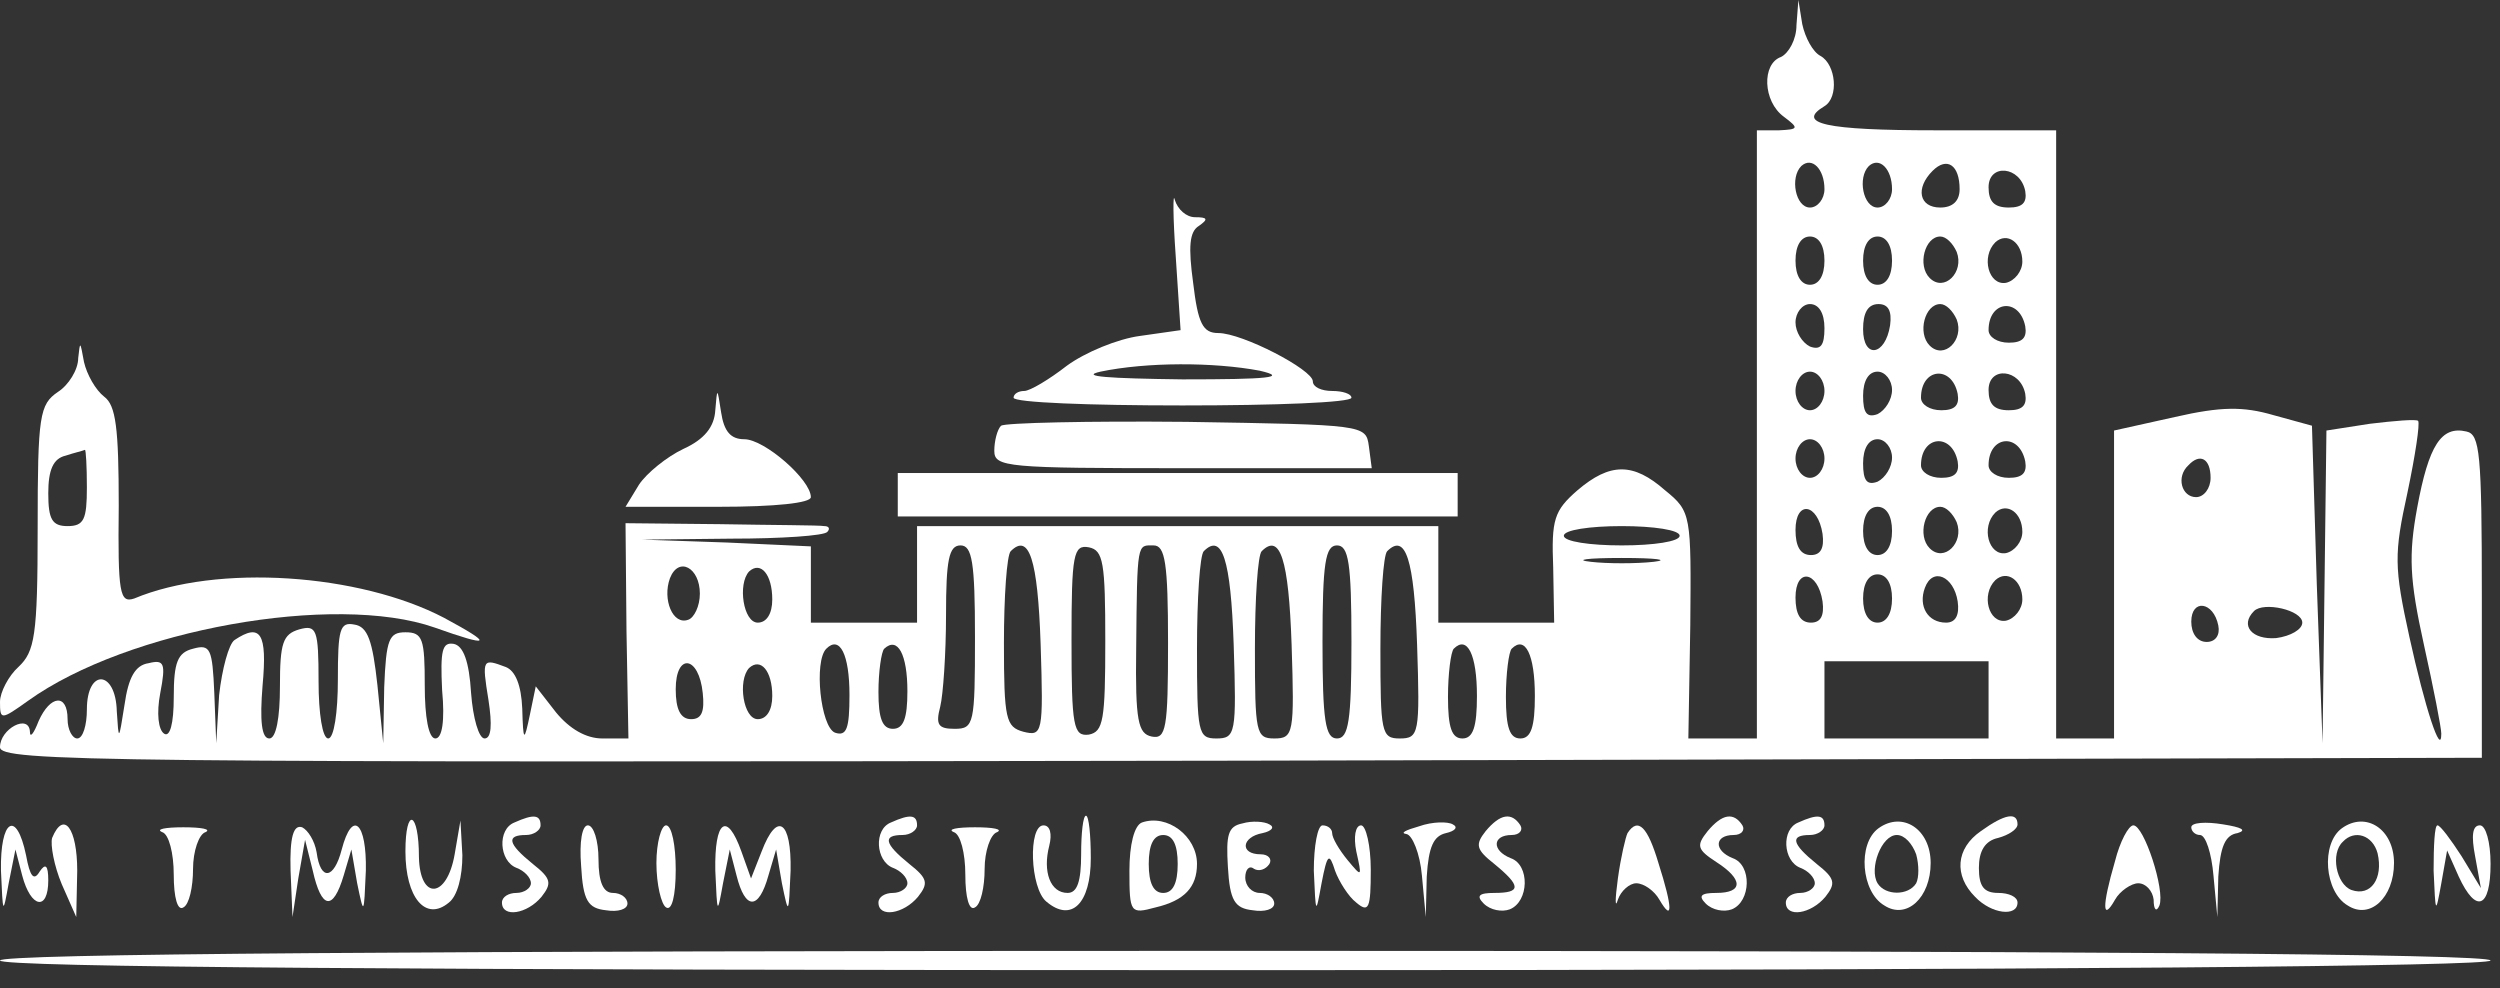 <svg width="129" height="51" viewBox="0 0 129 51" fill="none" xmlns="http://www.w3.org/2000/svg">
<rect x="0" y="0" width="129" height="51" fill="#333333" stroke="none"/>
<path d="M92.698 1.295C92.698 2.042 92.299 2.739 91.901 2.939C90.904 3.287 90.954 5.23 92.05 6.027C92.847 6.625 92.797 6.675 91.801 6.724H90.655V22.415V38.105H88.912H87.119L87.219 32.277C87.268 26.549 87.268 26.399 85.923 25.304C84.28 23.859 83.084 23.859 81.391 25.304C80.195 26.35 80.046 26.798 80.145 29.289L80.195 32.128H77.207H74.218V29.637V27.147H60.769H47.32V29.637V32.128H44.581H41.841V30.135V28.193L37.507 27.994L33.124 27.844L37.757 27.794C40.297 27.794 42.538 27.645 42.688 27.446C42.837 27.296 42.787 27.147 42.538 27.147C42.289 27.097 39.898 27.097 37.159 27.047L32.277 26.997L32.327 32.576L32.427 38.105H31.082C30.235 38.105 29.388 37.607 28.691 36.76L27.645 35.415L27.346 36.86C27.047 38.304 26.997 38.304 26.948 36.561C26.898 35.365 26.599 34.618 26.101 34.419C24.905 33.971 24.855 33.971 25.204 36.113C25.403 37.408 25.354 38.105 25.005 38.105C24.706 38.105 24.407 37.059 24.308 35.764C24.208 34.12 23.909 33.323 23.411 33.224C22.813 33.124 22.714 33.572 22.813 35.614C22.963 37.209 22.813 38.105 22.465 38.105C22.116 38.105 21.917 37.009 21.917 35.365C21.917 32.975 21.817 32.626 20.921 32.626C20.074 32.626 19.924 32.975 19.825 35.465L19.775 38.354L19.476 35.365C19.227 33.074 18.978 32.327 18.28 32.227C17.533 32.078 17.434 32.476 17.434 35.067C17.434 36.76 17.235 38.105 16.936 38.105C16.637 38.105 16.438 36.81 16.438 35.166C16.438 32.476 16.338 32.227 15.441 32.476C14.595 32.725 14.445 33.174 14.445 35.415C14.445 37.059 14.246 38.105 13.897 38.105C13.499 38.105 13.399 37.209 13.549 35.365C13.798 32.676 13.449 32.128 12.104 33.024C11.805 33.224 11.457 34.519 11.307 35.864L11.158 38.354L11.058 35.764C10.958 33.473 10.859 33.224 9.962 33.473C9.165 33.672 8.966 34.17 8.966 35.963C8.966 37.358 8.767 38.055 8.468 37.856C8.169 37.657 8.069 36.81 8.269 35.764C8.567 34.22 8.468 34.021 7.671 34.22C6.973 34.319 6.625 34.967 6.426 36.362C6.127 38.255 6.127 38.255 6.027 36.71C5.977 34.569 4.483 34.469 4.483 36.611C4.483 37.408 4.284 38.105 3.985 38.105C3.736 38.105 3.487 37.657 3.487 37.109C3.487 35.764 2.59 35.864 1.992 37.209C1.743 37.856 1.544 38.105 1.544 37.756C1.494 36.81 0 37.607 0 38.553C0 39.3 4.931 39.35 64.056 39.251L128.063 39.101V30.783C128.063 23.361 127.964 22.415 127.266 22.265C125.971 21.966 125.324 22.963 124.726 26.2C124.278 28.641 124.327 29.886 125.075 33.273C125.573 35.515 125.971 37.557 125.971 37.856C125.971 39.101 125.124 36.511 124.327 32.875C123.53 29.239 123.53 28.591 124.228 25.403C124.626 23.511 124.875 21.867 124.776 21.717C124.676 21.618 123.53 21.717 122.285 21.867L120.044 22.215L119.944 30.285L119.844 38.354L119.546 30.135L119.297 21.966L117.304 21.419C115.76 20.97 114.614 20.97 112.223 21.518L109.085 22.215V30.185V38.105H107.591H106.097V22.415V6.724H99.87C94.192 6.724 92.648 6.376 94.142 5.479C94.889 5.031 94.74 3.337 93.943 2.889C93.544 2.69 93.146 1.942 92.996 1.245L92.797 -0L92.698 1.295ZM94.142 9.763C94.142 10.261 93.793 10.709 93.395 10.709C92.648 10.709 92.349 9.165 92.947 8.567C93.495 8.069 94.142 8.717 94.142 9.763ZM97.629 9.763C97.629 10.261 97.28 10.709 96.882 10.709C96.135 10.709 95.836 9.165 96.433 8.567C96.981 8.069 97.629 8.717 97.629 9.763ZM101.116 9.763C101.116 10.361 100.767 10.709 100.119 10.709C99.024 10.709 98.824 9.713 99.721 8.816C100.468 8.069 101.116 8.518 101.116 9.763ZM104.503 9.862C104.602 10.46 104.353 10.709 103.656 10.709C102.909 10.709 102.61 10.41 102.61 9.663C102.61 8.418 104.254 8.567 104.503 9.862ZM94.142 13.449C94.142 14.246 93.843 14.694 93.395 14.694C92.947 14.694 92.648 14.246 92.648 13.449C92.648 12.652 92.947 12.204 93.395 12.204C93.843 12.204 94.142 12.652 94.142 13.449ZM97.629 13.449C97.629 14.246 97.33 14.694 96.882 14.694C96.433 14.694 96.135 14.246 96.135 13.449C96.135 12.652 96.433 12.204 96.882 12.204C97.33 12.204 97.629 12.652 97.629 13.449ZM100.966 13.001C101.365 14.046 100.319 15.092 99.572 14.345C98.924 13.698 99.323 12.204 100.119 12.204C100.418 12.204 100.767 12.552 100.966 13.001ZM104.353 13.499C104.353 13.997 103.955 14.495 103.507 14.594C102.61 14.744 102.211 13.249 102.959 12.502C103.556 11.954 104.353 12.502 104.353 13.499ZM94.142 16.936C94.142 17.832 93.943 18.081 93.395 17.882C92.996 17.683 92.648 17.135 92.648 16.637C92.648 16.139 92.996 15.69 93.395 15.69C93.843 15.69 94.142 16.139 94.142 16.936ZM97.529 16.786C97.28 18.38 96.135 18.529 96.135 16.985C96.135 16.139 96.384 15.69 96.932 15.69C97.43 15.69 97.629 16.039 97.529 16.786ZM100.966 16.487C101.365 17.533 100.319 18.579 99.572 17.832C98.924 17.185 99.323 15.69 100.119 15.69C100.418 15.69 100.767 16.039 100.966 16.487ZM104.503 16.836C104.602 17.434 104.353 17.683 103.656 17.683C103.058 17.683 102.61 17.384 102.61 17.035C102.61 15.491 104.204 15.342 104.503 16.836ZM94.142 20.173C94.142 20.721 93.793 21.169 93.395 21.169C92.996 21.169 92.648 20.721 92.648 20.173C92.648 19.625 92.996 19.177 93.395 19.177C93.793 19.177 94.142 19.625 94.142 20.173ZM97.629 20.123C97.629 20.622 97.28 21.169 96.882 21.369C96.334 21.568 96.135 21.319 96.135 20.422C96.135 19.625 96.433 19.177 96.882 19.177C97.28 19.177 97.629 19.625 97.629 20.123ZM101.016 20.323C101.116 20.92 100.867 21.169 100.169 21.169C99.572 21.169 99.123 20.871 99.123 20.522C99.123 18.978 100.717 18.828 101.016 20.323ZM104.503 20.323C104.602 20.92 104.353 21.169 103.656 21.169C102.909 21.169 102.61 20.871 102.61 20.123C102.61 18.878 104.254 19.028 104.503 20.323ZM94.142 23.66C94.142 24.208 93.793 24.656 93.395 24.656C92.996 24.656 92.648 24.208 92.648 23.66C92.648 23.112 92.996 22.664 93.395 22.664C93.793 22.664 94.142 23.112 94.142 23.66ZM97.629 23.61C97.629 24.108 97.28 24.656 96.882 24.855C96.334 25.055 96.135 24.806 96.135 23.909C96.135 23.112 96.433 22.664 96.882 22.664C97.28 22.664 97.629 23.112 97.629 23.61ZM101.016 23.809C101.116 24.407 100.867 24.656 100.169 24.656C99.572 24.656 99.123 24.357 99.123 24.009C99.123 22.465 100.717 22.315 101.016 23.809ZM104.503 23.809C104.602 24.407 104.353 24.656 103.656 24.656C103.058 24.656 102.61 24.357 102.61 24.009C102.61 22.465 104.204 22.315 104.503 23.809ZM114.066 24.656C114.066 25.204 113.718 25.652 113.319 25.652C112.572 25.652 112.273 24.606 112.921 24.009C113.519 23.361 114.066 23.66 114.066 24.656ZM94.043 27.545C94.142 28.292 93.943 28.641 93.445 28.641C92.897 28.641 92.648 28.193 92.648 27.346C92.648 25.802 93.793 25.951 94.043 27.545ZM97.629 27.396C97.629 28.193 97.33 28.641 96.882 28.641C96.433 28.641 96.135 28.193 96.135 27.396C96.135 26.599 96.433 26.151 96.882 26.151C97.33 26.151 97.629 26.599 97.629 27.396ZM100.966 26.948C101.365 27.994 100.319 29.04 99.572 28.292C98.924 27.645 99.323 26.151 100.119 26.151C100.418 26.151 100.767 26.499 100.966 26.948ZM104.353 27.446C104.353 27.944 103.955 28.442 103.507 28.541C102.61 28.691 102.211 27.197 102.959 26.449C103.556 25.901 104.353 26.449 104.353 27.446ZM86.671 27.645C86.671 27.944 85.326 28.143 83.682 28.143C82.038 28.143 80.693 27.944 80.693 27.645C80.693 27.346 82.038 27.147 83.682 27.147C85.326 27.147 86.671 27.346 86.671 27.645ZM50.309 32.875C50.309 37.358 50.259 37.607 49.263 37.607C48.416 37.607 48.267 37.408 48.516 36.461C48.665 35.864 48.815 33.722 48.815 31.729C48.815 28.89 48.964 28.143 49.562 28.143C50.159 28.143 50.309 28.99 50.309 32.875ZM53.696 33.224C53.845 37.856 53.795 38.005 52.799 37.756C51.903 37.507 51.803 37.109 51.803 33.174C51.803 30.783 51.953 28.641 52.152 28.442C53.098 27.495 53.547 28.84 53.696 33.224ZM57.033 33.074C57.033 37.159 56.934 37.756 56.186 37.906C55.389 38.005 55.29 37.507 55.29 33.024C55.29 28.591 55.389 28.093 56.186 28.242C56.934 28.392 57.033 29.04 57.033 33.074ZM60.271 33.174C60.271 37.607 60.171 38.155 59.424 38.005C58.727 37.856 58.577 37.209 58.627 33.473C58.677 27.894 58.677 28.143 59.524 28.143C60.121 28.143 60.271 29.04 60.271 33.174ZM63.658 33.273C63.807 37.856 63.758 38.105 62.761 38.105C61.815 38.105 61.765 37.806 61.765 33.473C61.765 30.883 61.915 28.641 62.114 28.442C63.06 27.495 63.509 28.84 63.658 33.273ZM66.647 33.273C66.796 37.856 66.746 38.105 65.75 38.105C64.804 38.105 64.754 37.806 64.754 33.473C64.754 30.883 64.903 28.641 65.103 28.442C66.049 27.495 66.497 28.84 66.647 33.273ZM69.735 33.124C69.735 37.209 69.585 38.105 68.988 38.105C68.39 38.105 68.241 37.209 68.241 33.124C68.241 29.04 68.39 28.143 68.988 28.143C69.585 28.143 69.735 29.04 69.735 33.124ZM73.122 33.273C73.272 37.856 73.222 38.105 72.225 38.105C71.279 38.105 71.229 37.806 71.229 33.473C71.229 30.883 71.379 28.641 71.578 28.442C72.524 27.495 72.973 28.84 73.122 33.273ZM85.326 28.99C84.429 29.089 82.935 29.089 82.088 28.99C81.191 28.89 81.889 28.791 83.682 28.791C85.475 28.791 86.172 28.89 85.326 28.99ZM36.113 30.633C36.113 31.281 35.814 31.879 35.515 31.978C34.718 32.277 34.17 30.932 34.569 29.837C35.017 28.691 36.113 29.289 36.113 30.633ZM39.849 30.932C39.849 31.68 39.55 32.128 39.101 32.128C38.354 32.128 38.055 30.135 38.653 29.488C39.251 28.94 39.849 29.637 39.849 30.932ZM94.043 31.032C94.142 31.779 93.943 32.128 93.445 32.128C92.897 32.128 92.648 31.68 92.648 30.833C92.648 29.289 93.793 29.438 94.043 31.032ZM97.629 30.883C97.629 31.68 97.33 32.128 96.882 32.128C96.433 32.128 96.135 31.68 96.135 30.883C96.135 30.085 96.433 29.637 96.882 29.637C97.33 29.637 97.629 30.085 97.629 30.883ZM101.016 31.032C101.116 31.729 100.916 32.128 100.418 32.128C99.472 32.128 98.974 31.281 99.323 30.335C99.721 29.239 100.817 29.737 101.016 31.032ZM104.353 30.932C104.353 31.43 103.955 31.928 103.507 32.028C102.61 32.178 102.211 30.683 102.959 29.936C103.556 29.388 104.353 29.936 104.353 30.932ZM114.465 32.277C114.565 32.775 114.315 33.124 113.867 33.124C113.369 33.124 113.07 32.676 113.07 32.078C113.07 30.883 114.216 31.032 114.465 32.277ZM118.798 32.128C118.798 32.476 118.201 32.825 117.454 32.925C116.208 33.024 115.561 32.277 116.308 31.53C116.806 31.032 118.798 31.48 118.798 32.128ZM43.833 35.864C43.833 37.607 43.684 38.005 43.086 37.806C42.339 37.507 41.99 34.12 42.638 33.473C43.335 32.775 43.833 33.772 43.833 35.864ZM46.822 35.664C46.822 37.059 46.623 37.607 46.075 37.607C45.527 37.607 45.328 37.059 45.328 35.714C45.328 34.668 45.477 33.622 45.627 33.473C46.324 32.825 46.822 33.772 46.822 35.664ZM76.21 35.913C76.21 37.507 76.011 38.105 75.463 38.105C74.915 38.105 74.716 37.557 74.716 35.963C74.716 34.768 74.865 33.622 75.015 33.473C75.712 32.775 76.21 33.772 76.21 35.913ZM79.199 35.913C79.199 37.507 79 38.105 78.452 38.105C77.904 38.105 77.705 37.557 77.705 35.963C77.705 34.768 77.854 33.622 78.004 33.473C78.701 32.775 79.199 33.772 79.199 35.913ZM36.262 35.764C36.362 36.71 36.212 37.109 35.664 37.109C35.117 37.109 34.867 36.611 34.867 35.565C34.867 33.672 36.063 33.821 36.262 35.764ZM39.849 35.913C39.849 36.66 39.55 37.109 39.101 37.109C38.354 37.109 38.055 35.116 38.653 34.469C39.251 33.921 39.849 34.618 39.849 35.913ZM102.61 36.113V38.105H98.376H94.142V36.113V34.12H98.376H102.61V36.113Z" fill="#FFFFFF"/>
<path d="M60.669 13.25L60.918 17.036L58.826 17.334C57.68 17.484 55.987 18.181 55.04 18.879C54.144 19.576 53.148 20.174 52.849 20.174C52.55 20.174 52.301 20.323 52.301 20.522C52.301 20.771 56.236 20.921 61.018 20.921C65.799 20.921 69.734 20.771 69.734 20.522C69.734 20.323 69.286 20.174 68.738 20.174C68.19 20.174 67.742 19.974 67.742 19.676C67.742 19.078 64.106 17.185 62.861 17.185C62.064 17.185 61.815 16.687 61.566 14.595C61.316 12.752 61.366 11.955 61.864 11.656C62.362 11.307 62.313 11.208 61.665 11.208C61.217 11.208 60.769 10.809 60.619 10.311C60.52 9.863 60.52 11.158 60.669 13.25ZM65.002 19.128C66.497 19.476 65.451 19.576 61.018 19.576C57.182 19.526 55.688 19.427 56.784 19.177C59.175 18.679 62.612 18.679 65.002 19.128Z" fill="#FFFFFF"/>
<path d="M4.035 18.48C4.035 19.078 3.537 19.875 2.989 20.223C2.042 20.871 1.943 21.419 1.943 27.247C1.943 32.825 1.793 33.622 0.946 34.419C0.448 34.868 0 35.715 0 36.213C0 37.159 0.05 37.159 1.445 36.163C6.575 32.477 17.284 30.584 22.415 32.377C25.354 33.423 25.503 33.274 22.913 31.879C18.53 29.588 11.207 29.09 6.924 30.883C6.177 31.132 6.077 30.634 6.127 26.101C6.127 22.066 5.977 20.921 5.38 20.472C4.931 20.124 4.483 19.327 4.334 18.679C4.134 17.583 4.134 17.583 4.035 18.48ZM4.483 25.155C4.483 26.798 4.334 27.147 3.487 27.147C2.69 27.147 2.491 26.798 2.491 25.453C2.491 24.258 2.74 23.66 3.387 23.511C3.835 23.361 4.284 23.262 4.383 23.212C4.433 23.212 4.483 24.059 4.483 25.155Z" fill="#FFFFFF"/>
<path d="M36.909 21.17C36.859 22.017 36.361 22.664 35.266 23.162C34.419 23.561 33.373 24.407 32.974 25.005L32.277 26.151H37.059C40.047 26.151 41.84 25.952 41.84 25.653C41.84 24.756 39.45 22.664 38.404 22.664C37.706 22.664 37.358 22.266 37.208 21.269C37.009 19.974 37.009 19.974 36.909 21.17Z" fill="#FFFFFF"/>
<path d="M51.654 21.967C51.455 22.166 51.306 22.764 51.306 23.262C51.306 24.109 51.953 24.159 61.069 24.159H70.782L70.632 23.013C70.483 21.917 70.383 21.917 61.218 21.768C56.137 21.718 51.854 21.818 51.654 21.967Z" fill="#FFFFFF"/>
<path d="M46.325 25.504V26.649H60.77H75.215V25.504V24.408H60.77H46.325V25.504Z" fill="#FFFFFF"/>
<path d="M20.92 43.934C20.92 46.324 21.966 47.57 23.161 46.574C23.61 46.225 23.859 45.229 23.859 44.133L23.759 42.34L23.46 44.083C23.062 46.374 21.667 46.474 21.617 44.232C21.617 41.842 20.92 41.592 20.92 43.934Z" fill="#FFFFFF"/>
<path d="M26.548 42.439C25.652 42.787 25.751 44.431 26.648 44.78C27.047 44.929 27.395 45.278 27.395 45.577C27.395 45.826 27.047 46.075 26.648 46.075C26.25 46.075 25.901 46.274 25.901 46.573C25.901 47.37 27.196 47.171 27.943 46.274C28.491 45.577 28.441 45.328 27.495 44.581C26.2 43.535 26.1 43.086 27.146 43.086C27.545 43.086 27.893 42.837 27.893 42.588C27.893 42.04 27.545 41.99 26.548 42.439Z" fill="#FFFFFF"/>
<path d="M45.975 42.439C45.079 42.787 45.178 44.431 46.075 44.78C46.473 44.929 46.822 45.278 46.822 45.577C46.822 45.826 46.473 46.075 46.075 46.075C45.676 46.075 45.328 46.274 45.328 46.573C45.328 47.37 46.623 47.171 47.37 46.274C47.918 45.577 47.868 45.328 46.922 44.581C45.627 43.535 45.527 43.086 46.573 43.086C46.971 43.086 47.32 42.837 47.32 42.588C47.32 42.04 46.971 41.99 45.975 42.439Z" fill="#FFFFFF"/>
<path d="M55.787 44.083C55.787 45.478 55.587 46.075 55.089 46.075C54.193 46.075 53.794 44.98 54.143 43.635C54.292 43.037 54.193 42.589 53.844 42.589C53.047 42.589 53.147 45.826 53.993 46.524C55.289 47.62 56.285 46.623 56.285 44.282C56.285 43.087 56.185 42.091 56.036 42.091C55.886 42.091 55.787 42.987 55.787 44.083Z" fill="#FFFFFF"/>
<path d="M58.926 42.44C58.527 42.589 58.278 43.585 58.278 44.93C58.278 47.122 58.328 47.172 59.623 46.823C61.117 46.474 61.765 45.777 61.765 44.581C61.765 43.137 60.221 41.991 58.926 42.44ZM60.769 44.581C60.769 45.578 60.52 46.076 60.022 46.076C59.524 46.076 59.275 45.578 59.275 44.581C59.275 43.585 59.524 43.087 60.022 43.087C60.52 43.087 60.769 43.585 60.769 44.581Z" fill="#FFFFFF"/>
<path d="M64.107 42.489C63.359 42.638 63.26 43.086 63.359 44.73C63.459 46.473 63.708 46.872 64.654 46.971C65.252 47.071 65.75 46.922 65.75 46.623C65.75 46.324 65.402 46.075 65.003 46.075C64.605 46.075 64.256 45.726 64.256 45.278C64.256 44.879 64.455 44.63 64.704 44.83C64.953 44.979 65.302 44.879 65.501 44.581C65.651 44.331 65.451 44.082 65.053 44.082C63.957 44.082 64.057 43.186 65.153 42.987C65.601 42.887 65.8 42.688 65.501 42.538C65.252 42.389 64.605 42.339 64.107 42.489Z" fill="#FFFFFF"/>
<path d="M73.221 42.638C72.524 42.837 72.225 42.987 72.574 43.037C72.873 43.086 73.271 44.033 73.371 45.178L73.57 47.32L73.62 45.228C73.719 43.684 73.969 43.136 74.616 42.987C75.064 42.887 75.264 42.688 74.965 42.538C74.716 42.389 73.919 42.389 73.221 42.638Z" fill="#FFFFFF"/>
<path d="M76.659 42.887C76.111 43.584 76.16 43.833 77.107 44.58C78.502 45.726 78.502 46.075 77.107 46.075C76.31 46.075 76.16 46.224 76.559 46.623C76.908 46.971 77.505 47.071 77.904 46.922C78.9 46.523 78.95 44.63 77.954 44.282C76.957 43.883 77.007 43.086 78.004 43.086C78.402 43.086 78.601 42.837 78.452 42.588C78.004 41.891 77.406 41.99 76.659 42.887Z" fill="#FFFFFF"/>
<path d="M88.114 42.887C87.517 43.634 87.567 43.833 88.563 44.481C89.957 45.377 89.957 46.075 88.563 46.075C87.766 46.075 87.616 46.224 88.015 46.623C88.363 46.971 88.961 47.071 89.36 46.922C90.356 46.523 90.406 44.63 89.409 44.282C88.413 43.883 88.463 43.086 89.459 43.086C89.858 43.086 90.057 42.837 89.908 42.588C89.459 41.891 88.862 41.99 88.114 42.887Z" fill="#FFFFFF"/>
<path d="M92.797 42.439C91.9 42.787 92 44.431 92.897 44.78C93.295 44.929 93.644 45.278 93.644 45.577C93.644 45.826 93.295 46.075 92.897 46.075C92.498 46.075 92.149 46.274 92.149 46.573C92.149 47.37 93.445 47.171 94.192 46.274C94.74 45.577 94.69 45.328 93.743 44.581C92.448 43.535 92.349 43.086 93.395 43.086C93.793 43.086 94.142 42.837 94.142 42.588C94.142 42.04 93.793 41.99 92.797 42.439Z" fill="#FFFFFF"/>
<path d="M96.932 42.738C95.836 43.535 96.035 46.025 97.231 46.722C98.376 47.47 99.622 46.324 99.622 44.531C99.622 42.788 98.177 41.841 96.932 42.738ZM98.874 44.083C99.024 44.63 99.024 45.278 98.874 45.577C98.476 46.224 97.281 46.224 96.882 45.577C96.434 44.83 97.081 43.086 97.878 43.086C98.277 43.086 98.675 43.535 98.874 44.083Z" fill="#FFFFFF"/>
<path d="M102.211 42.887C100.916 43.784 100.816 45.178 101.912 46.274C102.759 47.171 104.104 47.32 104.104 46.573C104.104 46.274 103.655 46.075 103.108 46.075C102.36 46.075 102.111 45.726 102.111 44.78C102.111 43.933 102.41 43.385 103.108 43.236C103.655 43.086 104.104 42.788 104.104 42.538C104.104 41.891 103.456 41.99 102.211 42.887Z" fill="#FFFFFF"/>
<path d="M113.07 42.688C113.07 42.887 113.269 43.086 113.518 43.086C113.817 43.086 114.116 44.033 114.215 45.178L114.415 47.32L114.465 45.228C114.564 43.684 114.813 43.086 115.461 42.987C115.959 42.837 115.66 42.688 114.714 42.538C113.817 42.389 113.07 42.439 113.07 42.688Z" fill="#FFFFFF"/>
<path d="M120.841 42.738C119.746 43.535 119.945 46.025 121.14 46.722C122.286 47.47 123.531 46.324 123.531 44.531C123.531 42.788 122.087 41.841 120.841 42.738ZM122.684 44.033C122.983 45.328 122.336 46.274 121.34 45.925C120.543 45.627 120.244 44.033 120.891 43.435C121.489 42.788 122.435 43.086 122.684 44.033Z" fill="#FFFFFF"/>
<path d="M0.05 44.93C0.15 47.221 0.15 47.221 0.448 45.577L0.797 43.834L1.146 45.179C1.594 46.872 2.491 47.022 2.491 45.428C2.491 44.631 2.341 44.531 2.042 44.98C1.744 45.478 1.544 45.229 1.345 44.133C0.847 41.742 0 42.29 0.05 44.93Z" fill="#FFFFFF"/>
<path d="M2.69 43.236C2.59 43.584 2.79 44.68 3.188 45.627L3.935 47.32L3.985 44.929C3.985 42.738 3.288 41.791 2.69 43.236Z" fill="#FFFFFF"/>
<path d="M8.367 42.937C8.716 43.037 8.965 44.033 8.965 45.129C8.965 46.324 9.164 47.021 9.463 46.822C9.762 46.673 9.961 45.776 9.961 44.83C9.961 43.933 10.26 43.037 10.609 42.937C10.908 42.788 10.409 42.688 9.463 42.688C8.517 42.688 8.019 42.788 8.367 42.937Z" fill="#FFFFFF"/>
<path d="M14.993 44.929L15.093 47.32L15.392 45.328L15.741 43.336L16.139 44.929C16.587 46.922 17.185 47.021 17.733 45.178L18.131 43.834L18.43 45.577C18.779 47.27 18.779 47.221 18.878 44.929C18.928 42.439 18.181 41.742 17.633 43.834C17.235 45.378 16.537 45.477 16.338 43.983C16.239 43.385 15.89 42.837 15.591 42.688C15.143 42.538 14.944 43.186 14.993 44.929Z" fill="#FFFFFF"/>
<path d="M29.986 44.68C30.085 46.473 30.334 46.872 31.281 46.971C31.879 47.071 32.377 46.922 32.377 46.623C32.377 46.324 32.028 46.075 31.63 46.075C31.131 46.075 30.882 45.527 30.882 44.331C30.882 43.385 30.633 42.588 30.334 42.588C30.036 42.588 29.886 43.435 29.986 44.68Z" fill="#FFFFFF"/>
<path d="M33.871 44.531C33.871 45.627 34.12 46.672 34.369 46.822C34.668 47.021 34.867 46.224 34.867 44.879C34.867 43.634 34.668 42.588 34.369 42.588C34.12 42.588 33.871 43.485 33.871 44.531Z" fill="#FFFFFF"/>
<path d="M36.91 44.929C37.01 47.221 37.01 47.221 37.308 45.577L37.657 43.834L38.006 45.178C38.454 46.972 39.151 46.972 39.65 45.178L40.048 43.834L40.347 45.577C40.696 47.271 40.696 47.221 40.795 44.929C40.845 42.339 40.098 41.841 39.301 43.933L38.753 45.328L38.255 43.933C37.508 41.841 36.86 42.339 36.91 44.929Z" fill="#FFFFFF"/>
<path d="M49.213 42.937C49.562 43.037 49.811 44.033 49.811 45.129C49.811 46.324 50.01 47.021 50.309 46.822C50.608 46.673 50.807 45.776 50.807 44.83C50.807 43.933 51.106 43.037 51.455 42.937C51.753 42.788 51.255 42.688 50.309 42.688C49.362 42.688 48.864 42.788 49.213 42.937Z" fill="#FFFFFF"/>
<path d="M67.793 44.93C67.893 47.222 67.893 47.222 68.192 45.578C68.49 44.034 68.59 43.984 68.889 44.93C69.088 45.478 69.586 46.275 69.985 46.574C70.632 47.122 70.732 46.873 70.732 44.88C70.732 43.635 70.483 42.589 70.234 42.589C69.935 42.589 69.835 43.187 69.985 43.934C70.284 45.279 70.284 45.279 69.536 44.382C69.088 43.834 68.739 43.237 68.739 42.988C68.739 42.788 68.54 42.589 68.241 42.589C67.992 42.589 67.793 43.635 67.793 44.93Z" fill="#FFFFFF"/>
<path d="M83.981 42.987C83.882 43.186 83.633 44.232 83.483 45.328C83.334 46.424 83.334 46.922 83.483 46.424C83.633 45.976 84.081 45.577 84.43 45.577C84.828 45.577 85.376 45.976 85.625 46.424C86.322 47.619 86.322 46.872 85.575 44.531C85.027 42.688 84.529 42.14 83.981 42.987Z" fill="#FFFFFF"/>
<path d="M109.136 44.431C108.439 46.822 108.488 47.569 109.136 46.423C109.385 45.975 109.983 45.577 110.331 45.577C110.73 45.577 111.078 45.975 111.128 46.423C111.128 46.971 111.278 47.071 111.427 46.722C111.726 45.925 110.63 42.588 110.082 42.588C109.833 42.588 109.385 43.435 109.136 44.431Z" fill="#FFFFFF"/>
<path d="M125.574 44.929C125.673 47.171 125.673 47.221 125.972 45.577L126.271 43.883L126.869 45.228C127.765 47.171 128.513 46.872 128.513 44.581C128.513 43.435 128.264 42.588 127.965 42.588C127.566 42.588 127.516 43.136 127.716 44.182L128.014 45.826L127.018 44.182C126.47 43.336 125.922 42.588 125.773 42.588C125.624 42.588 125.574 43.634 125.574 44.929Z" fill="#FFFFFF"/>
<path d="M0 49.562C0 49.911 21.468 50.06 64.256 50.06C106.147 50.06 128.512 49.861 128.512 49.562C128.512 49.213 106.147 49.064 64.256 49.064C21.468 49.064 0 49.213 0 49.562Z" fill="#FFFFFF"/>
</svg>
